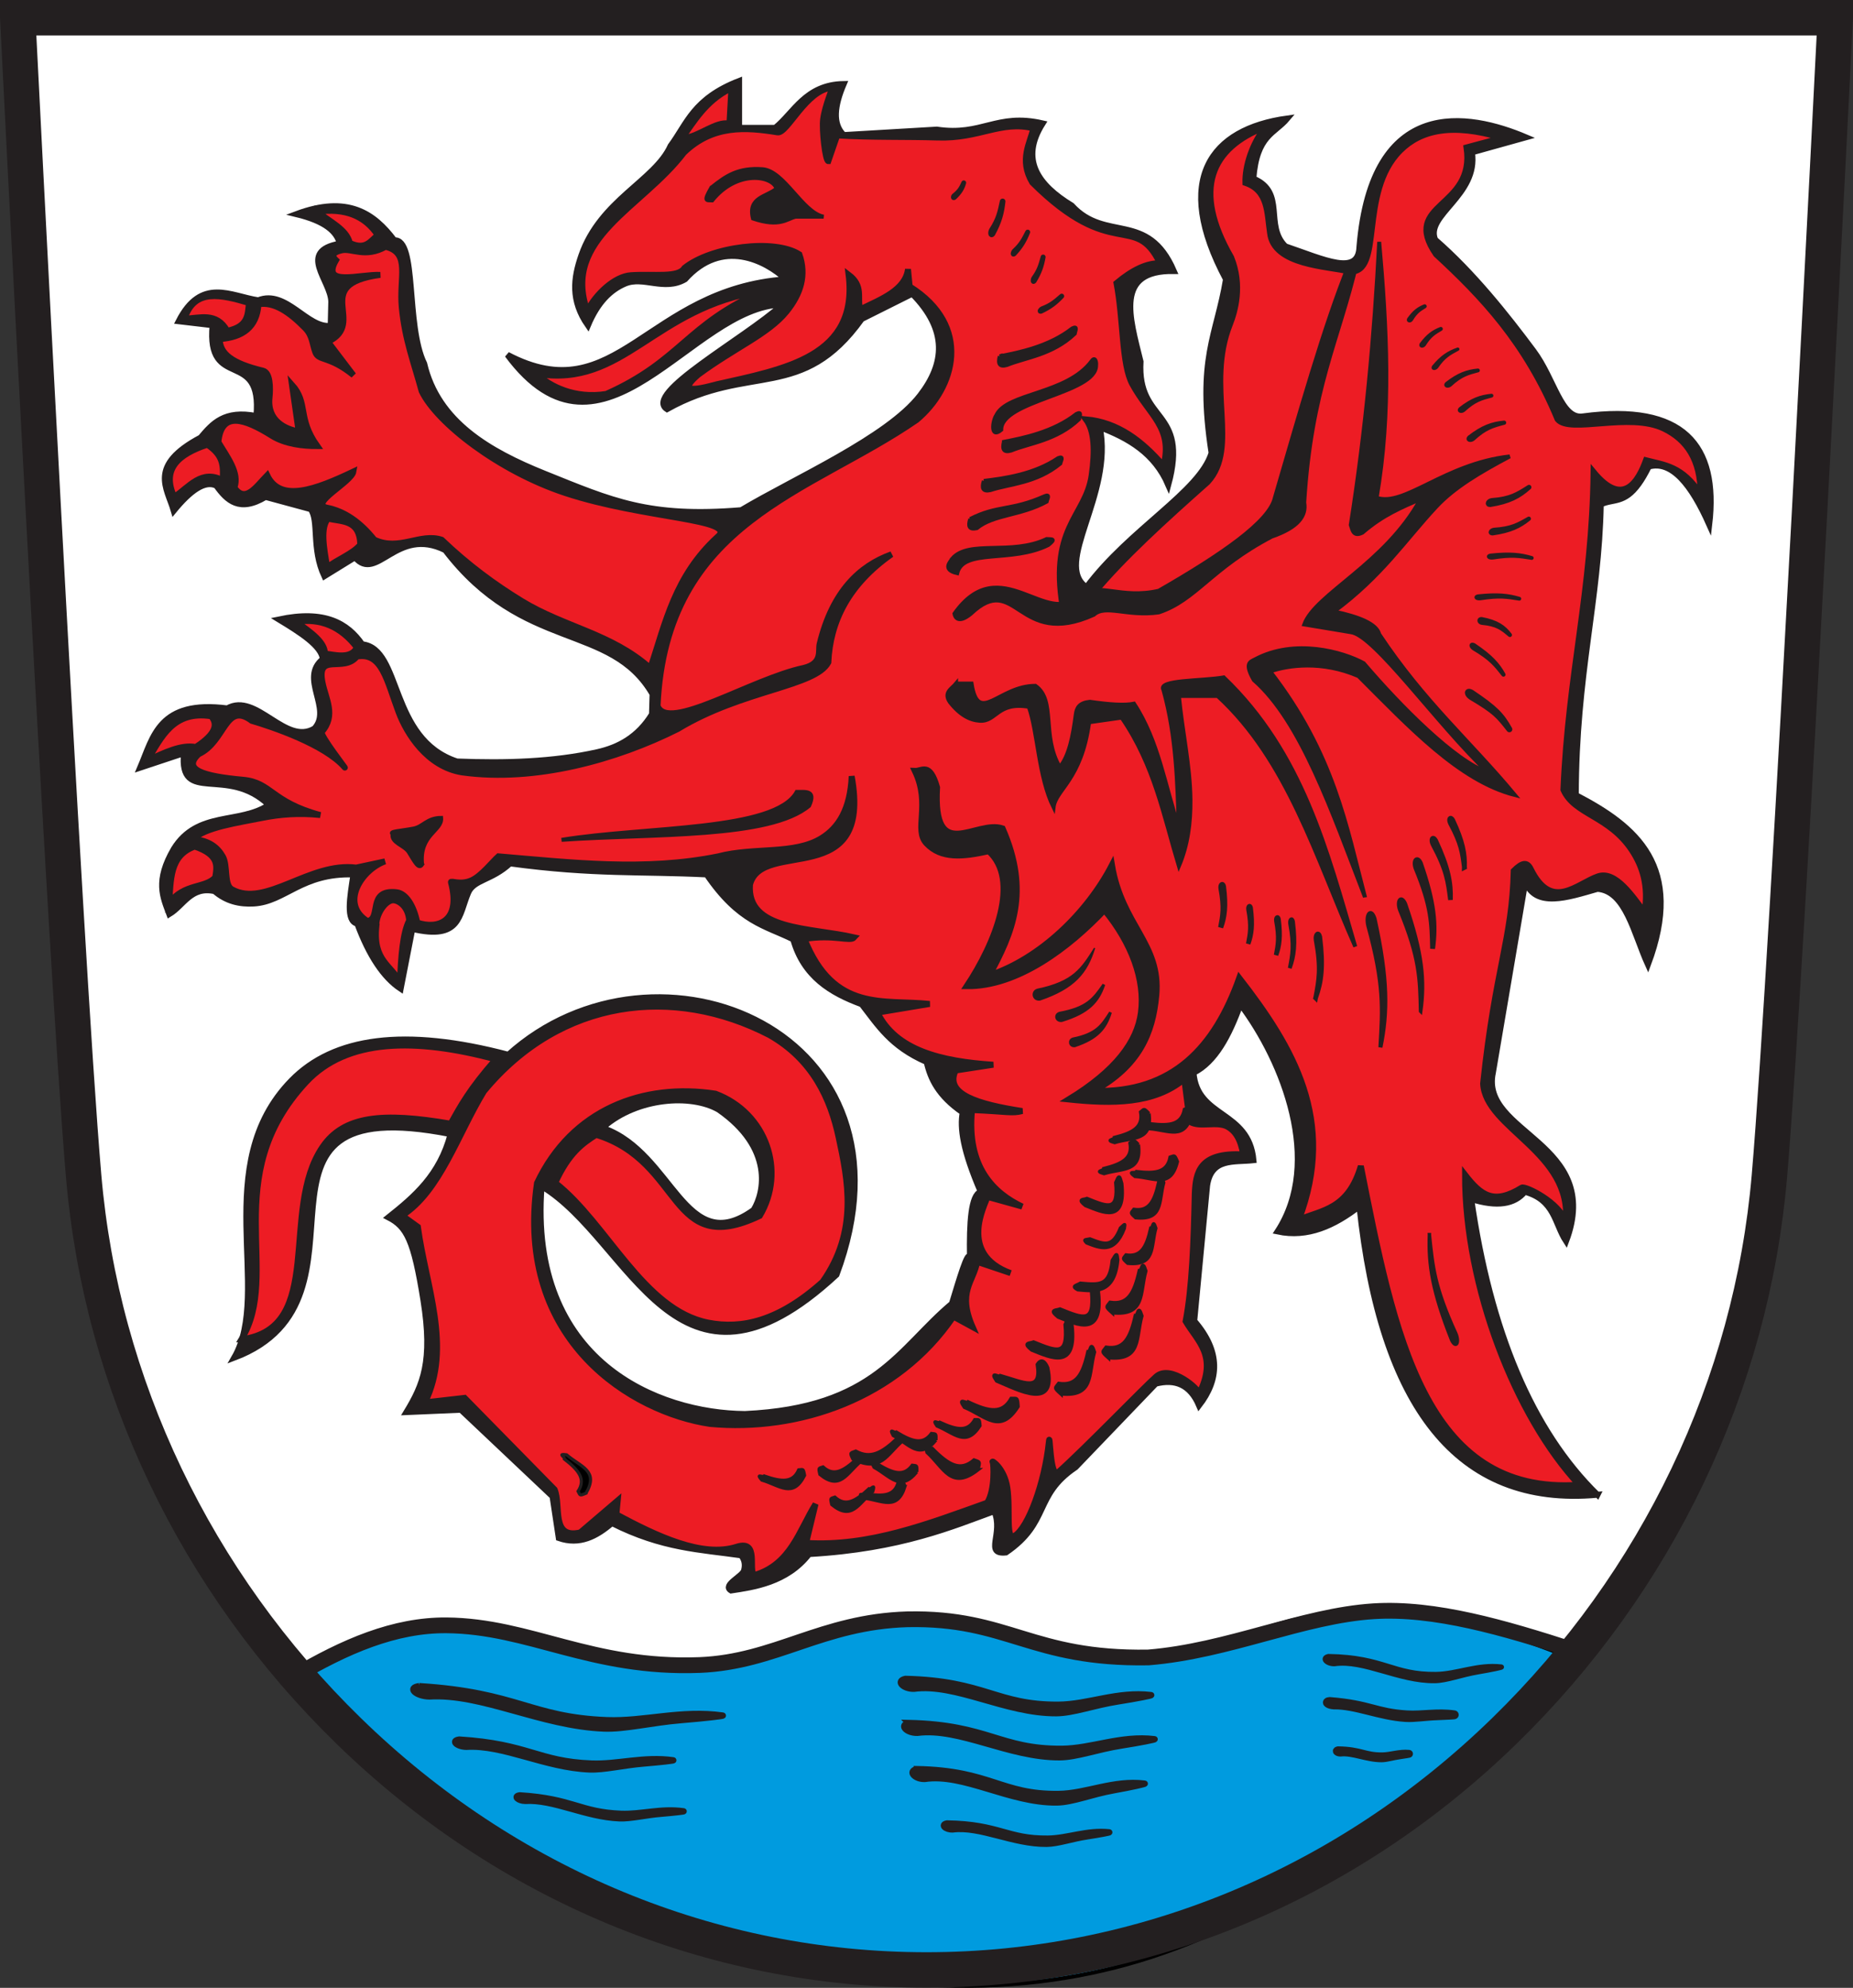 <svg xmlns="http://www.w3.org/2000/svg" version="1.0" width="470.808" height="505.049"><rect width="100%" height="100%" fill="#333333" stroke="none"/><path d="M464.665 2.286s-11.95 238.567-16.744 294.339c-4.552 52.984-28.454 103.021-67.302 140.891-40.196 39.189-92.348 60.765-146.856 60.765-54.504 0-106.665-21.576-146.855-60.765-38.848-37.87-62.747-87.907-67.296-140.891C14.815 240.853 2.856 2.286 2.856 2.286h461.809z" style="fill:#fff;fill-opacity:1;stroke:none;stroke-width:9;stroke-linecap:butt;stroke-linejoin:miter;stroke-miterlimit:4;stroke-dasharray:none;stroke-opacity:1"/><path d="M982.87 320.817c-16.7-16.365-27.24-41.629-32.071-75.139 6.559 2.074 11.015 1.345 13.617-1.856 7.659 2.11 7.56 8.099 10.484 12.576 9.477-25.126-21.905-27.34-18.603-42.792l8.247-48.565c2.61 6.734 10.593 4.065 18.327 1.833 7.222.52 9.268 11.395 12.828 19.242 9.321-24.913-2.92-35.072-18.326-43.067.057-30.787 5.88-49.227 6.341-73.859 3.173-1.486 5.936-.098 9.629-5.223.804-1.117 1.653-2.544 2.56-4.376 5.854-1.652 10.836 4.545 15.374 14.733 2.382-20.369-6.775-30.846-32.072-27.49-5.582.869-7.258-9.473-12.588-16.626-6.801-9.13-15.309-19.859-24.981-28.274-2.636-6.245 11.01-11.295 9.348-22.186l13.706-3.82c-14.511-6.15-39.1-10.801-42.297 27.839-.228 7.494-8.92 3.24-18.806-.13-5.447-5.339.206-13.731-8.146-17.215.867-11.133 5.365-11.373 8.64-15.279-19.486 2.675-29.14 15.452-15.593 40.87-2.378 14.338-7.376 20.033-3.665 44.115-3.004 9.855-20.702 19.286-31.795 34.123-8.619-5.974 6.921-23.539 3.389-40.668 7.373 2.794 13.96 6.637 17.41 14.662 5.277-19.517-7.947-15.518-7.049-31.339-2.757-11.252-6.684-23.256 8.46-23.001-6.67-15.44-17.298-7.184-25.948-16.64-8.637-5.274-13.195-11.66-7.389-20.872-11.75-2.703-15.315 3.31-26.89 1.579l-23.654 1.388c-2.924-2.862-2.337-7.48 0-12.974-9.684.144-12.642 7.31-17.41 11.142h-9.163v-11.913c-11.631 4.527-13.15 10.74-17.41 16.494-3.998 8.853-17.813 13.783-22.679 27.855-2.007 5.806-2.726 11.435 1.676 17.759 2.481-5.918 5.727-9.032 9.394-10.603 4.649-1.992 9.974 1.959 15.274-1.106 9.432-10.551 20.472-4.798 25.657 0-35.45 2.492-42.977 33.816-70.776 19.17 24.29 32.806 46.776-12.395 69.86-12.756-9.91 8.9-35.422 22.6-29.323 26.574 20.998-11.767 34.333-1.742 49.482-22.909l12.829-6.414c9.145 9.264 8.249 17.755 2.007 25.835-8.32 10.771-32.018 21.126-45.455 29.152-23.494 1.93-32.774-2.347-50.013-9.287-14.056-5.66-27.08-13.171-30.535-27.94-4.768-9.754-1.797-31.785-7.6-31.332-5.177-6.9-11.873-11.524-24.894-6.66 7.33 1.77 10.292 4.415 11.045 7.501-10.86 1.944-2.291 9.328-2.164 14.734l-.15 6.135c-5.927.748-11.274-9.317-18.41-6.48-7.02-1.063-14.429-6.002-20.21 5.324l8.62 1.013c-1.617 16.973 12.742 5.606 11.122 23.076-8.15-1.605-11.16 1.928-14.16 5.473-13.368 7.118-8.552 12.72-6.833 18.582 4.215-5.146 7.931-7.801 10.829-6.36 2.738 3.809 5.868 6.835 12.503 2.853l11.462 3.106c2.183 2.881.184 10.038 3.474 17.04l7.772-4.795c5.592 6.563 10.5-7.972 22.928-1.843 19.973 26.118 42.052 18.272 52.686 36.586l-.146 5.133c-3.521 5.714-8.402 8.406-13.92 9.63-11.26 2.495-23.198 2.838-35.634 2.356-17.379-5.726-13.938-28.686-24.083-29.774-3.759-5.4-9.539-8.78-21.167-6.312 5.538 3.357 10.817 6.715 11.181 10.072-6.037 4.815 2.487 12.642-2.134 17.641-7.387 4.437-14.774-9.316-22.16-5.116-17.321-2.212-18.754 7.13-22.129 15.06l11.14-3.696c-1.288 13.291 10.931 2.983 21.565 13.173-7.458 4.98-18.101 1.398-24.138 11.14-4.773 8.161-2.79 12.268-1.163 16.589 3.666-2.199 5.502-7.143 11.508-5.834 2.974 2.562 6.342 3.348 9.93 3.145 8.003-.452 12.153-7.803 25.348-7.385-.86 5.746-1.994 11.862.98 12.497 3.016 8.148 6.69 13.671 11.024 16.544l2.964-15.205c12.319 2.905 11.755-3.453 14.187-9.187 1.431-3.375 5.879-3.072 10.647-7.46 21.268 2.89 33.418 1.972 49.945 2.805 8.285 12.18 14.946 12.99 21.992 16.494 2.654 9.434 9.528 13.595 17.41 16.494 4.098 5.237 7.343 10.687 16.494 14.661.983 4.277 2.953 8.553 9.163 12.829-.737 3.889.065 9.703 4.582 20.16-2.486.79-2.879 7.858-2.749 16.493-.628-1.427-2.684 5.72-4.582 11.913-13.546 11.337-19.432 26.505-52.58 28.042-21.963-.176-55.101-13.198-51.67-57.873 22.809 13.709 34.1 60.376 74.928 22.5 23.129-61.957-45.772-89.854-83.386-55.896-26.314-6.946-44.344-4.448-55.09 6.55-20.915 21.41-4.785 53.47-14.551 70.422 39.7-15.022-4.762-68.607 54.98-56.813-2.733 10.427-9.188 15.89-15.797 21.148 4.674 2.406 6.45 5.811 8.883 21 2.504 15.633-.13 21.587-4.301 28.482l13.824-.593 23.284 22.009 1.596 10.583c5.277 1.827 9.54-.396 13.507-3.807 12.816 6.481 22.508 6.713 32.824 8.195.908 1.12 1.132 2.413.728 3.861-.425 1.524-5.573 3.724-3.293 5.074 5.617-.845 14.202-1.99 19.82-9.253 23.365-1.323 36.741-7.156 47.066-10.899 2.448 5.713-2.664 11.071 2.973 10.494 11.284-7.716 6.95-14.443 17.683-21.664l20.37-21.222c4.912-1.263 8.731.208 11.007 5.535 5.052-6.556 5.572-13.616-1.231-21.49l3.271-34.394c1.06-7.084 6.8-5.875 11.778-6.426-1.18-12.784-14.327-10.633-15.229-22.21 5.503-2.741 9.032-9.427 11.913-17.41 11.008 14.618 20.951 40.045 9.44 57.728 7.688 1.64 14.422-1.492 20.799-6.414 5.371 50.796 24.775 76.577 60.478 73.306z" style="fill:#231f20;fill-opacity:1;fill-rule:evenodd;stroke:#231f20;stroke-width:1.51;stroke-linecap:butt;stroke-linejoin:miter;stroke-miterlimit:4;stroke-dasharray:none;stroke-opacity:1" transform="translate(-576.99 58.956)"/><path d="M758.772 38.75c17.678-3.979 36.4-7.087 33.826-27.943 3.907 2.942 2.119 5.883 2.941 8.824 5.405-2.625 11.433-4.895 12.156-10.196l.425 4.386c16.057 10.043 11.514 25.804 1.771 33.92-27.068 18.68-63.703 25.808-65.825 72.632 2.517 6.866 23.824-6.818 37.147-9.633 4.865-1.192 3.609-4.356 4.034-6.107 3.244-13.37 10.169-19.847 18.26-22.759-10.896 7.678-15.58 17.012-16.056 27.469-3.286 6.16-21.888 6.976-38.238 16.912-15.506 7.781-36.208 13.61-54.822 11.03-8.901-1.433-14.101-9.89-16.134-15.319-3.033-8.1-4.24-15.267-10.59-14.106-3.371 4.236-10.306-1.197-8.726 6.62.838 4.17 3.5 8.34-.175 12.51-.663.677 6.657 10.03 5.767 9.003-5.02-5.787-18.402-10.288-23.593-11.813-6.728-4.986-6.63 5.321-13.487 8.49-4.118 3.885 1.03 5.552 11.265 6.48 7.312.664 7.108 5.586 19.662 8.972-5.477-.563-10.27-.17-14.711.718-6.24 1.247-14.651 2.43-17.54 5.398 3.936.327 6.144 2.034 7.492 4.43 1.31 2.331.242 7.138 2.283 8.31 8.546 4.764 19.739-7.032 31.577-5.51l7.337-1.575c-5.993 2.137-11.5 10.734-4.474 15.161 3.69-.581-.22-8.202 7.444-7.312 2.287.266 4.328 3.227 5.223 7.695 5.184 1.754 11.218-.216 8.558-10.239-.144-.544 2.344.78 5.193-.48 2.534-1.121 5.354-4.778 6.86-6.108 18.629 1.57 37.257 3.79 55.886 0 9.067-2.382 19.374-.385 26.222-4.633 4.337-2.69 7.287-7.363 7.656-15.722 5.38 29.258-22.776 15.727-25.837 27.542-.825 11.716 15.184 10.807 26.52 13.403-1.055 1.225-5.122-.82-12.666.406 7.475 18.764 20.191 15.247 31.784 16.506l-13.236 2.206c4.683 9.534 16.074 12.36 29.414 13.236l-9.56 1.471c-2.874 6.05 5.756 8.562 16.913 10.295-2.571.697-3.768.124-12.747-.247-1.435 14.566 5.674 21.154 12.747 24.513l-8.824-2.453c-.533 1.958-7.603 14.462 5.883 19.366l-8.498-2.862c-.921 5.097-5.095 7.59-1.142 16.587l-4.89-2.663c-14.153 20.823-39.414 29.352-61.863 27.255-19.417-2.868-49.776-20.766-43.954-61.193 8.87-18.78 27.057-25.52 45.342-22.715 13.015 4.86 18.01 19.784 11.275 31.046-23.253 11.122-19.261-13.727-41.588-20.591-3.46 2.216-6.92 4.622-10.379 12.176 13.185 10.291 22.378 32.313 38.843 35.537 8.508 1.666 17.868-.354 29.057-10.371 9.139-12.928 6.416-25.895 4.084-36.742-2.081-9.683-6.535-19.637-17.565-25.926-24.302-12.588-53.02-9.347-72.554 14.3-6.659 10.943-11.187 25.437-20.753 31.535l3.977 2.867c2.037 15.028 8.726 30.573 1.821 44.608l10.06-1.152 22.866 23.288c1.726 4.072-1.031 12.63 6.496 10.901l9.539-8.143-.344 3.557c10.203 5.447 21.764 11.03 30.59 8.215 5.853-1.867 2.782 5.937 4.46 7.21 9.26-2.76 11.324-11.276 15.55-18.063l-2.384 9.883c16.059.983 30.98-4.86 45.985-10.208 2.066-3.302 1.622-10.009 1.408-10.305-.546-.755 2.983 1.379 3.733 6.525.824 5.66-.491 13.572 1.813 12.193 3.453-2.068 7.65-13.443 8.725-23.875.349-3.38.222 9.634 2.371 7.71 6.873-6.15 21.934-21.736 24.924-24.337 3.668-3.192 11.196 3.403 10.842 4.445 4.88-9.656-.417-13.374-3.393-18.447 1.642-8.606 2.055-20.285 2.327-32.315.21-5.547 1.145-10.687 12.28-10.09-.615-3.91-2.04-5.933-3.88-6.988-2.741-1.573-7.185.307-9.678-1.324l-1.383-10.796c-7.68 6.388-18.298 6.315-29.414 5.148 12.06-7.356 17.428-14.711 18.396-22.067 1.097-8.332-2.407-17.706-9.264-26.038-8.952 9.475-22.064 19.495-35.009 19.333 7.328-11.062 13.681-26.959 5.596-34.3-6.659 1.494-12.086 1.977-15.804-1.969-3.338-3.542 1.17-9.761-2.96-18.433 1.882.085 3.764-2.362 5.647 4.18-1.122 19.793 9.91 8.087 16.653 10.433 7.082 16.157 2.456 26.575-3.343 37.308 12.904-4.273 24.86-15.919 31.119-28.01 2.575 15.4 12.482 19.969 11.273 33.12-.887 9.65-4.327 17.893-15.8 24.257 20.082.558 30.661-11.237 36.881-28.699 13.72 17.666 24.747 36.203 15.161 61.408 5.875-2.476 12.475-2.599 15.724-13.61 8.438 42.512 16.108 83.715 55.431 80.98-16.16-17.31-28.986-50.333-28.96-78.775 4.1 5.292 7.353 7.664 14.424 3.278.834-.518 9.698 3.744 11.167 8.79 1.744-17.79-20.39-23.72-20.994-35.217 3.148-29.498 7.353-36.602 7.784-54.061 2.135-2.1 3.37-2.372 4.318-.449 5.354 10.868 11.75 3.674 17.105 1.854 4.506-1.533 8.846 5.237 11.834 9.124 1.054-6.724-.525-11.648-3.261-15.78-5.813-8.776-14.61-8.992-17.375-15.339 1.25-29.774 7.26-50.226 7.661-80.72 7.604 9.24 11.433 2.141 13.317-2.994 4.628 1.205 9.257 1.43 13.885 8.631.01-8.79-3.548-13.878-9.34-16.68-8.758-4.235-23.89 1.396-26.994-2.36-8.133-19.591-19.325-31.228-30.884-41.914-9.085-13.244 10.065-11.535 7.74-27.157l9.021-2.423c-12.745-3.852-20.697-1.962-25.872 3.21-10.785 10.78-4.062 31.383-12.922 30.735-5.41-1.383-19.295-1.5-20.155-9.852-.762-5.061-.41-10.693-6.252-12.666-.129-4.21 1.704-9.985 5.05-14.196-13.746 5.276-18.642 15.838-8.672 33.137 2.892 7.107.966 13.745-.323 16.988-6.25 15.726 2.486 31.32-5.68 40.102-10.864 9.635-21.403 19.205-28.845 28.156l-7.594 5.576c-4.358-22.322 5.469-24.792 6.994-35.455.889-6.21.73-11.308-1.465-14.24 8.173.738 14.328 5.512 19.734 11.785 2.427-9.718-3.55-12.656-7.94-20.718-2.733-5.019-2.234-16.346-4.013-25.675 4.02-3.367 7.724-5.143 11.05-5.033-6.404-13.117-11.988-.125-32.457-20.512-3.439-5.792-.514-10.097.27-13.777-8.287-2.005-13.694 2.69-24.319 2.341-7.979-.261-16.482-.001-25.515-.53l-2.255 6.527c-.766.016-1.68-8.03-1.312-10.701.501-3.645 2.49-7.959 2.218-7.938-6.52.486-11.328 11.731-13.8 11.33-8.044-1.302-16.43-1.94-23.8 5.176C740.043-6.053 719.7 1.59 726.204 20.007c2.12-4.195 6.89-8.76 11.096-9.043 5.911-.398 12.005.729 13.58-1.838 6.798-5.479 22.943-7.509 29.217-3.466 1.852 5.243.4 10.06-3.287 14.589-4.637 5.694-13.07 9.107-22.393 15.989-3.891 3.352-3.551 4.713 4.355 2.512z" style="fill:#ed1c24;fill-opacity:1;fill-rule:evenodd;stroke:#231f20;stroke-width:1.51px;stroke-linecap:butt;stroke-linejoin:miter;stroke-opacity:1" transform="translate(-576.99 58.956)"/><path d="M652.272 99.026c4.07 2.868 7.258 5.215 7.3 8.083 2.175.182 6.572 1.568 8.084-1.564-4.083-5.307-9.215-7.47-15.384-6.519zM614.464 134.226c4.3-1.991 8.63-4.1 12.255-3.39 5.22-3.39 5.62-5.817 3.911-7.822-9.633-1.45-12.569 5.285-16.166 11.212zM626.459 156.129c-6.542 2.353-5.952 8.668-6.519 14.34 3.911-5.106 9.126-3.672 11.733-6.518.444-2.826 1.106-5.673-5.214-7.822zM672.61 176.466c-.863 8.7 3.778 9.695 5.997 14.08.259-6.523.714-12.555 2.347-15.644-.292-3.867-2.99-5.201-4.182-5.12-1.906.132-4.339 3.624-4.162 6.684zM638.348 281.312c21.549-2.793 9.538-32.82 20.62-48.932 5.383-7.828 15.146-8.843 32.517-5.841 2.453-4.428 4.753-8.742 11.445-16.35-20.315-5.447-37.808-5.333-48.162 5.8-22.496 24.188-6.07 48.635-16.42 65.323zM759.228 77.492c-10.73 9.834-13.18 21.739-16.992 33.303-9.9-8.837-21.84-10.412-32.76-17.102-6.751-4.136-13.502-9.057-20.252-15.521-5.482-1.824-10.789 2.974-17.135-.025-3.584-4.496-7.6-7.26-12.09-8.131-4.503-1.027 6.346-6.493 6.796-9.176-9.591 4.558-18.57 7.977-21.917.936-2.775 2.843-5.551 7.198-8.327 3.142 1.384-3.738-1.873-7.816-4.078-11.554.775-7.91 6.59-5.977 13.564-1.612 3.451 2.16 7.995 2.643 11.583 2.632-5.164-7.268-2.19-10.86-6.457-15.632l1.7 11.894c-3.369-.572-7.996-2.723-7.398-8.535.275-2.669.202-6.439-1.661-6.886-7.933-1.902-10.925-4.353-10.991-8.027 5.825-.405 9.461-2.999 9.855-8.836 3.965-.71 7.93 2.05 11.895 6.114 1.791 1.836 1.774 4.005 2.53 6.046.874 2.357 3.46.806 9.702 5.851l-6.457-8.496c10.104-4.81-4.787-14.554 13.254-16.99-5.113-.247-15.157 3.093-11.215-3.739-1.368-1.294-.552-2.041 1.414-2.501 2.54-.594 5.983 2.011 11.16-.897 6.437 1.544 3.398 7.818 4.12 15.386.79 8.263 3.045 13.924 5.055 21.315 3.837 8.004 19.58 20.263 36.478 25.849 20.045 6.626 44.292 6.601 38.624 11.192z" style="fill:#ed1c24;fill-opacity:1;fill-rule:evenodd;stroke:#231f20;stroke-width:1.51px;stroke-linecap:butt;stroke-linejoin:miter;stroke-opacity:1" transform="translate(-576.99 58.956)"/><path d="M713.351 36.033c22.257 3.691 29.588-16.877 57.43-21.069-19.495 8.496-20.73 17.67-39.759 26.167-7.933 1.25-14.224-1.862-17.67-5.098zM621.258 67.285c3.784-2.533 6.943-7.145 12.371-4.197-.068-3.02.608-6.039-3.976-9.058-7.267 2.433-11.68 6.133-8.395 13.255zM623.909 21.998c3.862-.111 8.07-1.777 10.825 3.093 5.474-1.146 5.145-4.225 5.523-7.07-7.06-2.097-13.908-3.743-16.348 3.977zM657.709-5.174c6.828-.924 11.95.997 15.243 5.964-1.848 1.425-3.007 3.884-7.07 1.988-.848-3.589-5.218-5.417-8.173-7.952zM660.36 72.808c-1.973 2.225-1.13 7.264-.221 12.37 2.611-2.1 6.314-3.332 8.394-5.743-.183-6.444-4.658-5.736-8.173-6.627z" style="fill:#ed1c24;fill-opacity:1;fill-rule:evenodd;stroke:#231f20;stroke-width:1.51px;stroke-linecap:butt;stroke-linejoin:miter;stroke-opacity:1" transform="translate(-576.99 58.956)"/><path d="M859.134 198.261c-2.166 3.36-3.465 5.5-9.501 6.74-1.083.317-.818 1.883.41 1.75 5.77-1.926 7.839-4.46 9.091-8.49z" style="fill:#231f20;fill-opacity:1;fill-rule:evenodd;stroke:#231f20;stroke-width:.714;stroke-linecap:butt;stroke-linejoin:miter;stroke-miterlimit:4;stroke-dasharray:none;stroke-opacity:1" transform="translate(-576.99 58.956)"/><path d="M793.72 311.733c-.873-1.761-.584-1.452.705-1.976 3.723 2.01 6.564.507 10.475-3.18.701.25 1.898-1.869 1.364.57-4.08 3.494-5.403 8.043-12.543 4.586z" style="fill:#231f20;fill-opacity:1;fill-rule:evenodd;stroke:#231f20;stroke-width:.878px;stroke-linecap:butt;stroke-linejoin:miter;stroke-opacity:1" transform="translate(-576.99 58.956)"/><path d="M788.313 323.32c-.452-1.859-.267-1.518.813-1.912 2.653 2.402 5.077 1.185 8.629-2.117.516.322 1.734-1.682.993.713-3.657 3.09-5.295 7.524-10.435 3.316zM785.303 315.65c-.453-1.86-.267-1.518.812-1.912 2.653 2.402 5.078 1.185 8.63-2.118.516.323 1.733-1.681.993.714-3.658 3.09-5.295 7.524-10.435 3.316zM809.943 315.022c.073-1.912-.041-1.541-1.178-1.713-2.121 2.883-4.74 2.173-8.877-.356-.442.42-2.035-1.302-.832.897 4.2 2.3 6.687 6.319 10.887 1.172zM814.808 306.947c.073-1.913-.04-1.542-1.178-1.713-2.12 2.883-4.739 2.173-8.877-.356-.442.42-2.034-1.302-.832.897 4.2 2.3 6.688 6.318 10.887 1.172z" style="fill:#231f20;fill-opacity:1;fill-rule:evenodd;stroke:#231f20;stroke-width:.785px;stroke-linecap:butt;stroke-linejoin:miter;stroke-opacity:1" transform="translate(-576.99 58.956)"/><path d="M806.942 318.702c-.644-1.801-.612-1.414-1.73-1.15-.895 3.465-3.59 3.782-8.371 2.977-.255.554-2.374-.45-.438 1.142 4.754.57 8.56 3.372 10.54-2.969z" style="fill:#231f20;fill-opacity:1;fill-rule:evenodd;stroke:#231f20;stroke-width:.785px;stroke-linecap:butt;stroke-linejoin:miter;stroke-opacity:1" transform="translate(-576.99 58.956)"/><path d="M825.356 314.486c.684-2.327.43-1.903-.888-2.431-3.458 2.945-6.398 1.342-10.607-2.92-.665.392-2.051-2.167-1.284.87 4.356 3.996 6.109 9.624 12.78 4.481zM835.597 298.391c-.15-2.42-.244-1.935-1.664-1.982-2.247 3.947-5.558 3.442-10.967.871-.491.594-2.667-1.338-.91 1.254 5.456 2.273 9.023 6.967 13.541-.143z" style="fill:#231f20;fill-opacity:1;fill-rule:evenodd;stroke:#231f20;stroke-width:.984px;stroke-linecap:butt;stroke-linejoin:miter;stroke-opacity:1" transform="translate(-576.99 58.956)"/><path d="M826.01 303.28c-.147-1.908-.218-1.526-1.367-1.566-1.776 3.107-4.459 2.702-8.86.665-.39.467-2.17-1.06-.723.987 4.436 1.802 7.369 5.509 10.95-.086zM781.426 315.901c-.338-1.883-.37-1.496-1.517-1.42-1.453 3.27-4.163 3.139-8.747 1.556-.342.505-2.267-.835-.62 1.055 4.595 1.345 7.887 4.737 10.884-1.19z" style="fill:#231f20;fill-opacity:1;fill-rule:evenodd;stroke:#231f20;stroke-width:.785px;stroke-linecap:butt;stroke-linejoin:miter;stroke-opacity:1" transform="translate(-576.99 58.956)"/><path d="M725.885 320.425c-1.763.744-1.456.506-2.018-.496 1.948-3.003.359-5.202-3.469-8.18.236-.561-1.937-1.443.545-1.095 3.635 3.117 8.274 4.024 4.942 9.771z" style="fill:#000;fill-rule:evenodd;stroke:#231f20;stroke-width:.785px;stroke-linecap:butt;stroke-linejoin:miter;stroke-opacity:1" transform="translate(-576.99 58.956)"/><path d="M843.117 288.523c-.654-1.58-1.587-2.271-2.503-.807 1.11 7.136-3.376 4.617-9.457 2.885-.49.595-2.667-1.338-.91 1.254 5.457 2.273 15.234 7.638 12.87-3.332z" style="fill:#231f20;fill-opacity:1;fill-rule:evenodd;stroke:#231f20;stroke-width:.984px;stroke-linecap:butt;stroke-linejoin:miter;stroke-opacity:1" transform="translate(-576.99 58.956)"/><path d="M849.232 277.896c-.647-2.221-.56-2.352-1.465-.295.76 8.18-2.158 6.99-8.163 4.557-1.175.425-2.519.024-.395 1.762 5.052 2.018 11.182 5.024 10.023-6.024z" style="fill:#231f20;fill-opacity:1;fill-rule:evenodd;stroke:#231f20;stroke-width:1.159px;stroke-linecap:butt;stroke-linejoin:miter;stroke-opacity:1" transform="translate(-576.99 58.956)"/><path d="M846.546 295.124c-1.812-1.611-1.373-1.386-.534-2.532 4.493.666 6.137-2.251 7.45-8.095.771-.02.592-2.925 1.549.057-1.577 5.697-.083 11.4-8.465 10.57z" style="fill:#231f20;fill-opacity:1;fill-rule:evenodd;stroke:#231f20;stroke-width:.984px;stroke-linecap:butt;stroke-linejoin:miter;stroke-opacity:1" transform="translate(-576.99 58.956)"/><path d="M855.944 269.517c-.646-2.22-.56-2.351-1.465-.295.76 8.18-2.158 6.99-8.162 4.558-1.175.424-2.52.024-.396 1.761 5.053 2.018 11.182 5.024 10.023-6.024z" style="fill:#231f20;fill-opacity:1;fill-rule:evenodd;stroke:#231f20;stroke-width:1.159px;stroke-linecap:butt;stroke-linejoin:miter;stroke-opacity:1" transform="translate(-576.99 58.956)"/><path d="M858.593 285.932c-1.812-1.611-1.373-1.386-.534-2.532 4.493.666 6.137-2.251 7.45-8.095.77-.02.592-2.925 1.549.057-1.577 5.697-.083 11.4-8.465 10.57z" style="fill:#231f20;fill-opacity:1;fill-rule:evenodd;stroke:#231f20;stroke-width:.984px;stroke-linecap:butt;stroke-linejoin:miter;stroke-opacity:1" transform="translate(-576.99 58.956)"/><path d="M861.91 241.774c-.586-2.016-.508-2.135-1.33-.268.691 7.424-1.958 6.344-7.407 4.136-1.066.385-2.286.022-.359 1.599 4.586 1.831 10.148 4.56 9.096-5.467z" style="fill:#231f20;fill-opacity:1;fill-rule:evenodd;stroke:#231f20;stroke-width:1.052px;stroke-linecap:butt;stroke-linejoin:miter;stroke-opacity:1" transform="translate(-576.99 58.956)"/><path d="M862.67 253.2c.205-1.347.312-1.427-1.03-.179-1.995 4.964-3.858 4.242-7.698 2.766-1.035.258-1.94.015-.858 1.069 3.24 1.224 6.994 3.048 9.586-3.655z" style="fill:#231f20;fill-opacity:1;fill-rule:evenodd;stroke:#231f20;stroke-width:.791px;stroke-linecap:butt;stroke-linejoin:miter;stroke-opacity:1" transform="translate(-576.99 58.956)"/><path d="M860.922 261.146c-.211-1.657-.112-1.787-1.275.135-.683 6.521-3.123 6.296-8.144 5.845-1.134.651-2.282.669-.653 1.548 4.23.356 9.268 1.245 10.072-7.528z" style="fill:#231f20;fill-opacity:1;fill-rule:evenodd;stroke:#231f20;stroke-width:.969px;stroke-linecap:butt;stroke-linejoin:miter;stroke-opacity:1" transform="translate(-576.99 58.956)"/><path d="M859.6 274.518c-1.812-1.611-1.373-1.386-.534-2.532 4.493.666 6.137-2.251 7.45-8.095.77-.02.592-2.925 1.549.057-1.577 5.697-.083 11.4-8.465 10.57z" style="fill:#231f20;fill-opacity:1;fill-rule:evenodd;stroke:#231f20;stroke-width:.984px;stroke-linecap:butt;stroke-linejoin:miter;stroke-opacity:1" transform="translate(-576.99 58.956)"/><path d="M863.524 262.018c-1.53-1.361-1.16-1.17-.451-2.14 3.796.564 5.185-1.901 6.294-6.838.651-.017.5-2.47 1.308.048-1.332 4.813-.07 9.63-7.151 8.93zM865.53 250.436c-1.53-1.36-1.16-1.17-.451-2.14 3.796.564 5.185-1.901 6.294-6.838.651-.017.5-2.47 1.308.048-1.332 4.813-.07 9.63-7.151 8.93zM866.244 231.858c-1.4-1.495-1.2-1.129-2.15-.395.66 3.78-1.768 5.232-6.675 6.468 0 .651-2.457.563.082 1.306 4.777-1.456 9.625-.317 8.743-7.379z" style="fill:#231f20;fill-opacity:1;fill-rule:evenodd;stroke:#231f20;stroke-width:.831px;stroke-linecap:butt;stroke-linejoin:miter;stroke-opacity:1" transform="translate(-576.99 58.956)"/><path d="M868.935 223.969c-1.4-1.495-1.2-1.13-2.15-.396.66 3.78-1.768 5.232-6.675 6.469 0 .65-2.457.563.082 1.306 4.777-1.456 9.626-.318 8.743-7.38zM876.152 236.169c-.776-1.896-.72-1.483-1.869-1.136-.73 3.767-3.515 4.259-8.54 3.666-.233.609-2.497-.35-.39 1.25 4.983.341 9.108 3.132 10.799-3.78z" style="fill:#231f20;fill-opacity:1;fill-rule:evenodd;stroke:#231f20;stroke-width:.831px;stroke-linecap:butt;stroke-linejoin:miter;stroke-opacity:1" transform="translate(-576.99 58.956)"/><path d="M879.788 224.035c-.775-1.896-.72-1.483-1.868-1.136-.73 3.768-3.516 4.26-8.54 3.667-.233.608-2.497-.35-.39 1.25 4.982.34 9.107 3.132 10.798-3.78z" style="fill:#231f20;fill-opacity:1;fill-rule:evenodd;stroke:#231f20;stroke-width:.831px;stroke-linecap:butt;stroke-linejoin:miter;stroke-opacity:1" transform="translate(-576.99 58.956)"/><path d="M684.243 160.684c-.815-7.642 5.15-8.497 4.835-11.847-3.613.028-4.58 2.24-6.954 2.703-3.486.678-6.357.709-5.376 1.407-.456 2.194 3.04 2.88 4.106 4.598 1.505 2.426 2.5 4.497 3.389 3.14zM779.424 142.236c2.18.048 4.988-.532 3.145 3.538-9.967 8.382-39.389 7.037-62.897 8.648 21.275-3.503 54.31-2.164 59.752-12.186zM921.728 7.794c-4.613 19.785-11.541 31.852-13.365 60.931.603 3.367-1.532 6.329-8.256 8.649-15.407 8.09-19.234 16.125-28.696 19.262-8.069 1.13-13.538-2.109-16.519.602-19.436 8.791-19.612-11.254-31.248-.247-3.235 2.634-4.025.792-4.15-.033 11.633-16.456 23.637 4.115 31.69-4.821 4.57-3.27 10.728 1.196 20.227-1.005 15.947-9.173 28.13-17.54 29.483-23.586 6.29-21.55 12.579-43.864 18.869-59.359l1.965-.393zM819.914 114.719h3.931c1.704 10.791 6.942.529 16.225.57 5.269 3.678 1.476 12.572 6.182 20.657 2.384-2.877 3.357-7.871 4.056-13.278.237-1.838.895-3.045 3.602-3.329 4.813.701 8.806.993 11.211.49 6.251 9.502 7.828 20.874 11.4 31.448-.433-11.486-.584-22.916-3.931-34.986-1.524-2.58 9.89-2.173 15.331-3.145 20.018 19.168 26.252 43.974 33.414 68.4-9.969-22.558-17.133-47.32-34.986-63.682h-9.828c.875 9.042 2.861 17.783 2.94 26.364.055 5.864-.676 11.547-2.94 16.877-3.832-12.706-6.188-25.597-14.545-37.738l-8.255 1.18c-2.01 14.761-8.499 17.055-9.041 21.62-3.85-7.763-3.996-19.182-6.29-25.552-8.008-1.347-8.22 3.825-12.446 3.553-2.46-.16-4.976-1.396-7.602-4.732-1.7-2.462.464-3.378 1.572-4.717z" style="fill:#231f20;fill-opacity:1;fill-rule:evenodd;stroke:#231f20;stroke-width:1px;stroke-linecap:butt;stroke-linejoin:miter;stroke-opacity:1" transform="translate(-576.99 58.956)"/><path d="M923.804 168.976c-8.342-21.6-16.201-44.65-28.239-55.164-2.493-4.353-.884-4.605.329-5.253 10.069-5.382 22.283-1.91 27.582.985 9.322 10.938 23.253 24.954 31.535 27.733-12.898-12.21-28.844-34.972-34.819-35.614l-11.82-1.97c2.832-7.74 20.594-15.43 29.551-31.85-4.67 2.062-9.47 3.95-14.776 8.537-2.312 1.113-2.482-.63-2.955-1.97 3.784-23.97 5.997-47.94 7.224-71.91 1.933 21.67 3.097 43.342-.657 65.014 7.047 2.41 17.235-8.64 33.821-10.508-7.54 4.011-14.064 7.817-18.752 12.861-7.972 8.578-13.747 17.541-25.905 26.542 6.42 1.35 10.822 3.146 11.493 5.772 11.492 17.303 22.985 27.038 34.477 40.855-14.107-3.588-26.86-17.346-39.73-30.209-9.29-4.028-17.924-2.773-22.456-1.2 16.237 21.002 19.359 39.373 24.097 57.35z" style="fill:#231f20;fill-opacity:1;fill-rule:evenodd;stroke:#231f20;stroke-width:1px;stroke-linecap:butt;stroke-linejoin:miter;stroke-opacity:1" transform="translate(-576.99 58.956)"/><path d="M762.547-36.121c-6.058 3.005-9.13 8.388-11.738 11.968 3.664-.39 7.96-4.224 11.277-3.683l.46-8.285z" style="fill:#ed1c24;fill-opacity:1;fill-rule:evenodd;stroke:#231f20;stroke-width:1px;stroke-linecap:butt;stroke-linejoin:miter;stroke-opacity:1" transform="translate(-576.99 58.956)"/><path d="M757.713-11.264c-2.068 3.603-1.238 3.157.23 3.222 6.315-7.855 15.377-6.303 16.342-2.992-2.479 2.117-7.368 2.168-5.984 7.595 6.826 2.312 8.645.054 10.817-.46h7.135c-5.419-1.073-10.007-11.681-15.547-12.07-6.1-.426-9.202 1.64-12.993 4.705z" style="fill:#231f20;fill-opacity:1;fill-rule:evenodd;stroke:#231f20;stroke-width:1px;stroke-linecap:butt;stroke-linejoin:miter;stroke-opacity:1" transform="translate(-576.99 58.956)"/><path d="M857.452 191.187c-2.552 3.623-4.083 5.93-11.197 7.267-1.275.342-.963 2.03.484 1.888 6.8-2.077 9.237-4.81 10.713-9.155z" style="fill:#231f20;fill-opacity:1;fill-rule:evenodd;stroke:#231f20;stroke-width:.714;stroke-linecap:butt;stroke-linejoin:miter;stroke-miterlimit:4;stroke-dasharray:none;stroke-opacity:1" transform="translate(-576.99 58.956)"/><path d="M855.108 181.905c-3.318 5.229-5.308 8.558-14.556 10.488-1.658.493-1.253 2.93.63 2.724 8.839-2.998 12.008-6.94 13.926-13.212z" style="fill:#231f20;fill-opacity:1;fill-rule:evenodd;stroke:#231f20;stroke-width:.309px;stroke-linecap:butt;stroke-linejoin:miter;stroke-opacity:1" transform="translate(-576.99 58.956)"/><path d="M818.96 82.956c-.3.643-2.82 2.791 1.239 3.719 1.545-6.374 13.764-2.488 23.136-7.162 2.053-1.647.942-1.437-.413-1.514-8.952 4.251-19.749.114-23.963 4.957zM830.141 46.53c-.988 1.47-1.58 6.096 1.24 3.718-.108-7.475 24.23-9.235 24.1-16.388.124-.959-.298-2.264-1.102-1.102-6.354 8.552-21.492 8.031-24.238 13.772zM823.504 72.903c-.6 1.838-.265 2.757 1.653 2.341 4.312-3.533 11.083-3.1 17.765-6.748.15-.726 1-2.012-.55-1.377-8.293 3.736-12.046 2.25-18.868 5.784zM826.967 63.23c-.6 1.838-.264 2.757 1.653 2.341 4.863-1.605 11.634-1.723 17.766-6.748.15-.726 1-2.012-.551-1.377-6.161 4.183-13.882 5.17-18.868 5.784zM832.07 53.3c-.47 1.875-.072 2.768 1.812 2.22 4.74-1.939 11.487-2.527 17.254-7.966.1-.735.857-2.076-.645-1.336-5.855 4.601-13.49 6.123-18.42 7.081zM831 31.567c-.472 1.876-.073 2.769 1.81 2.22 4.74-1.938 11.487-2.526 17.254-7.965.1-.735.858-2.076-.645-1.336-5.855 4.601-13.49 6.123-18.42 7.081z" style="fill:#231f20;fill-opacity:1;fill-rule:evenodd;stroke:#231f20;stroke-width:1px;stroke-linecap:butt;stroke-linejoin:miter;stroke-opacity:1" transform="translate(-576.99 58.956)"/><path d="M927.726 207.137c.586-9.838 1.025-15.93-3.072-30.882-.668-2.826.654-4.657 1.573-1.798 3.394 15.429 3.31 23.789 1.499 32.68z" style="fill:#231f20;fill-opacity:1;fill-rule:evenodd;stroke:#231f20;stroke-width:1.035;stroke-linecap:butt;stroke-linejoin:miter;stroke-miterlimit:4;stroke-dasharray:none;stroke-opacity:1" transform="translate(-576.99 58.956)"/><path d="M937.949 197.952c-.191-8.32-.237-13.478-5.277-25.692-.852-2.318.268-3.97 1.36-1.647 4.408 12.675 4.965 19.71 3.917 27.34z" style="fill:#231f20;fill-opacity:1;fill-rule:evenodd;stroke:#231f20;stroke-width:.93;stroke-linecap:butt;stroke-linejoin:miter;stroke-miterlimit:4;stroke-dasharray:none;stroke-opacity:1" transform="translate(-576.99 58.956)"/><path d="M940.984 182.076c-.152-6.613-.188-10.712-4.194-20.42-.677-1.842.213-3.156 1.082-1.31 3.502 10.075 3.945 15.666 3.112 21.73z" style="fill:#231f20;fill-opacity:1;fill-rule:evenodd;stroke:#231f20;stroke-width:1.239;stroke-linecap:butt;stroke-linejoin:miter;stroke-miterlimit:4;stroke-dasharray:none;stroke-opacity:1" transform="translate(-576.99 58.956)"/><path d="M945.523 169.673c-.588-4.654-.912-7.544-4.445-14.102-.612-1.25-.08-2.242.668-1.002 3.204 6.853 3.924 10.765 3.777 15.104z" style="fill:#231f20;fill-opacity:1;fill-rule:evenodd;stroke:#231f20;stroke-width:1.179;stroke-linecap:butt;stroke-linejoin:miter;stroke-miterlimit:4;stroke-dasharray:none;stroke-opacity:1" transform="translate(-576.99 58.956)"/><path d="M949.07 161.41c-.469-3.704-.727-6.003-3.539-11.223-.486-.995-.063-1.784.532-.797 2.55 5.454 3.123 8.567 3.006 12.02z" style="fill:#231f20;fill-opacity:1;fill-rule:evenodd;stroke:#231f20;stroke-width:1.238;stroke-linecap:butt;stroke-linejoin:miter;stroke-miterlimit:4;stroke-dasharray:none;stroke-opacity:1" transform="translate(-576.99 58.956)"/><path d="M911.26 194.602c.875-4.61 1.457-7.458.118-14.786-.197-1.378.616-2.157.944-.748.936 7.508.414 11.451-1.062 15.534z" style="fill:#231f20;fill-opacity:1;fill-rule:evenodd;stroke:#231f20;stroke-width:1.179;stroke-linecap:butt;stroke-linejoin:miter;stroke-miterlimit:4;stroke-dasharray:none;stroke-opacity:1" transform="translate(-576.99 58.956)"/><path d="M887.135 176.687c.588-3.097.98-5.01.08-9.934-.132-.925.413-1.449.634-.502.629 5.044.278 7.693-.714 10.436z" style="fill:#231f20;fill-opacity:1;fill-rule:evenodd;stroke:#231f20;stroke-width:1.292;stroke-linecap:butt;stroke-linejoin:miter;stroke-miterlimit:4;stroke-dasharray:none;stroke-opacity:1" transform="translate(-576.99 58.956)"/><path d="M894.135 180.837c.515-2.714.858-4.392.07-8.708-.116-.812.362-1.27.556-.44.55 4.421.244 6.744-.626 9.148zM901.214 183.702c.515-2.714.858-4.392.07-8.708-.116-.812.362-1.27.556-.44.55 4.421.244 6.744-.626 9.148z" style="fill:#231f20;fill-opacity:1;fill-rule:evenodd;stroke:#231f20;stroke-width:1.133;stroke-linecap:butt;stroke-linejoin:miter;stroke-miterlimit:4;stroke-dasharray:none;stroke-opacity:1" transform="translate(-576.99 58.956)"/><path d="M904.699 187.014c.668-3.52 1.113-5.695.09-11.29-.15-1.052.47-1.647.721-.57.715 5.731.317 8.742-.811 11.86z" style="fill:#231f20;fill-opacity:1;fill-rule:evenodd;stroke:#231f20;stroke-width:.968;stroke-linecap:butt;stroke-linejoin:miter;stroke-miterlimit:4;stroke-dasharray:none;stroke-opacity:1" transform="translate(-576.99 58.956)"/><path d="M960.49 126.342c-2.789-3.543-3.544-4.538-9.702-8.191-1.123-.728-1.176-1.809.054-1.157 6.034 4.06 7.62 5.7 9.649 9.348z" style="fill:#231f20;fill-opacity:1;fill-rule:evenodd;stroke:#231f20;stroke-width:1.495;stroke-linecap:round;stroke-linejoin:round;stroke-miterlimit:4;stroke-dasharray:none;stroke-opacity:1" transform="translate(-576.99 58.956)"/><path d="M958.99 112.442c-1.968-2.499-3.165-4.064-7.507-6.64-.791-.513-.828-1.275.039-.815 4.254 2.862 6.037 4.883 7.467 7.455zM960.623 102.366c-1.98-1.66-3.192-2.721-7.124-3.1-.723-.116-.867-.947-.09-.933 3.902.748 5.662 1.98 7.214 4.033z" style="fill:#231f20;fill-opacity:1;fill-rule:evenodd;stroke:#231f20;stroke-width:1.054;stroke-linecap:butt;stroke-linejoin:round;stroke-miterlimit:4;stroke-dasharray:none;stroke-opacity:1" transform="translate(-576.99 58.956)"/><path d="M963.018 93.165c-3.141-.507-5.085-.844-9.9-.09-.91.11-1.484-.355-.562-.54 4.96-.524 7.634-.22 10.462.63zM966.179 82.807c-3.142-.507-5.086-.844-9.9-.09-.91.11-1.485-.355-.563-.54 4.961-.524 7.634-.22 10.463.63z" style="fill:#231f20;fill-opacity:1;fill-rule:evenodd;stroke:#231f20;stroke-width:.962;stroke-linecap:butt;stroke-linejoin:round;stroke-miterlimit:4;stroke-dasharray:none;stroke-opacity:1" transform="translate(-576.99 58.956)"/><path d="M965.431 72.834c-2.709 1.543-4.381 2.53-8.81 2.828-.83.1-1.258.885-.403.883 4.517-.65 6.845-1.79 9.213-3.711z" style="fill:#231f20;fill-opacity:1;fill-rule:evenodd;stroke:#231f20;stroke-width:1.076;stroke-linecap:butt;stroke-linejoin:round;stroke-miterlimit:4;stroke-dasharray:none;stroke-opacity:1" transform="translate(-576.99 58.956)"/><path d="M965.483 64.834c-2.907 1.838-4.701 3.012-9.453 3.368-.891.119-1.351 1.053-.433 1.052 4.847-.774 7.345-2.133 9.886-4.42z" style="fill:#231f20;fill-opacity:1;fill-rule:evenodd;stroke:#231f20;stroke-width:1.217;stroke-linecap:butt;stroke-linejoin:round;stroke-miterlimit:4;stroke-dasharray:none;stroke-opacity:1" transform="translate(-576.99 58.956)"/><path d="M959.152 48.432c-2.959.798-4.812 1.267-7.894 4.102-.612.5-1.507.255-.956-.331 3.416-2.654 5.812-3.466 8.85-3.77z" style="fill:#231f20;fill-opacity:1;fill-rule:evenodd;stroke:#231f20;stroke-width:1.068;stroke-linecap:butt;stroke-linejoin:round;stroke-miterlimit:4;stroke-dasharray:none;stroke-opacity:1" transform="translate(-576.99 58.956)"/><path d="M955.947 41.566c-2.655.715-4.318 1.135-7.083 3.674-.55.45-1.353.229-.858-.296 3.065-2.378 5.215-3.106 7.941-3.378zM952.507 35.156c-2.655.714-4.319 1.135-7.084 3.674-.55.449-1.352.228-.858-.296 3.065-2.378 5.216-3.106 7.942-3.378z" style="fill:#231f20;fill-opacity:1;fill-rule:evenodd;stroke:#231f20;stroke-width:.957;stroke-linecap:butt;stroke-linejoin:round;stroke-miterlimit:4;stroke-dasharray:none;stroke-opacity:1" transform="translate(-576.99 58.956)"/><path d="M947.385 29.754c-2.172 1.17-3.54 1.882-5.351 4.532-.375.482-1.141.488-.835-.043 2.118-2.588 3.84-3.655 6.186-4.489z" style="fill:#231f20;fill-opacity:1;fill-rule:evenodd;stroke:#231f20;stroke-width:.836;stroke-linecap:butt;stroke-linejoin:round;stroke-miterlimit:4;stroke-dasharray:none;stroke-opacity:1" transform="translate(-576.99 58.956)"/><path d="M943.078 24.607c-1.73 1.023-2.819 1.645-4.26 3.96-.299.423-.909.428-.665-.036 1.686-2.263 3.057-3.195 4.925-3.924z" style="fill:#231f20;fill-opacity:1;fill-rule:evenodd;stroke:#231f20;stroke-width:.998;stroke-linecap:butt;stroke-linejoin:round;stroke-miterlimit:4;stroke-dasharray:none;stroke-opacity:1" transform="translate(-576.99 58.956)"/><path d="M938.97 18.864c-1.397.861-2.277 1.385-3.442 3.336-.24.355-.734.36-.537-.03 1.362-1.907 2.47-2.693 3.98-3.306z" style="fill:#231f20;fill-opacity:1;fill-rule:evenodd;stroke:#231f20;stroke-width:1.023;stroke-linecap:butt;stroke-linejoin:round;stroke-miterlimit:4;stroke-dasharray:none;stroke-opacity:1" transform="translate(-576.99 58.956)"/><path d="M940.17 254.723c.847 8.216 1.309 13.313 6.72 25.125.936 2.247.09 3.94-1.057 1.7-4.895-12.3-5.957-19.226-5.662-26.825z" style="fill:#231f20;fill-opacity:1;fill-rule:evenodd;stroke:#231f20;stroke-width:.867;stroke-linecap:butt;stroke-linejoin:miter;stroke-miterlimit:4;stroke-dasharray:none;stroke-opacity:1" transform="translate(-576.99 58.956)"/><path d="M831.737-7.788c-.596 2.786-.95 4.533-2.75 7.318-.32.557-.214 1.428.154.935 1.707-3.116 2.287-5.363 2.596-8.253z" style="fill:#231f20;fill-opacity:1;fill-rule:evenodd;stroke:#231f20;stroke-width:1.427;stroke-linecap:butt;stroke-linejoin:round;stroke-miterlimit:4;stroke-dasharray:none;stroke-opacity:1" transform="translate(-576.99 58.956)"/><path d="M838.107.014c-.992 1.939-1.602 3.16-3.375 4.797-.33.337-.45 1.017-.103.74 1.785-1.91 2.65-3.448 3.478-5.537zM842.028 6.346c-.585 2.098-.94 3.416-2.351 5.374-.256.396-.238 1.086.046.745 1.37-2.226 1.91-3.907 2.305-6.119zM846.749 16.284c-1.643 1.429-2.665 2.334-4.92 3.192-.433.19-.797.776-.372.647 2.368-1.104 3.745-2.21 5.292-3.84z" style="fill:#231f20;fill-opacity:1;fill-rule:evenodd;stroke:#231f20;stroke-width:1.25;stroke-linecap:butt;stroke-linejoin:round;stroke-miterlimit:4;stroke-dasharray:none;stroke-opacity:1" transform="translate(-576.99 58.956)"/><path d="M821.861-12.514c-.598 1.28-.959 2.083-2.464 3.287-.272.243-.238.661.066.451 1.454-1.366 2.011-2.391 2.398-3.738z" style="fill:#231f20;fill-opacity:1;fill-rule:evenodd;stroke:#231f20;stroke-width:1.219;stroke-linecap:butt;stroke-linejoin:round;stroke-miterlimit:4;stroke-dasharray:none;stroke-opacity:1" transform="translate(-576.99 58.956)"/><path d="M730.556 227.504c17.728 6.427 20.61 33.078 37.723 20.764 2.601-4.226 5.13-15.384-8.825-25.09-6.925-3.978-20.483-3-28.898 4.326z" style="fill:#fff;fill-rule:evenodd;stroke:#231f20;stroke-width:1px;stroke-linecap:butt;stroke-linejoin:miter;stroke-opacity:1" transform="translate(-576.99 58.956)"/><path d="M653.787 365.728c11.514-7.695 22.82-10.583 34.017-10.964 20.562-.699 37.628 9.293 61.204 9.026 22.351 1.627 38.445-10.233 57.668-10.56 19.809-.337 36.936 8.812 59.427 8.177 31.502 1.241 43.244-26.466 110.847 1.192-41.124 34.145-83.124 87.492-164.934 82.69-63.078-8.435-123.321-21.83-158.23-79.561z" style="fill:#009bdf;fill-opacity:1;fill-rule:evenodd;stroke:#000;stroke-width:1px;stroke-linecap:butt;stroke-linejoin:miter;stroke-opacity:1" transform="translate(-576.99 58.956)"/><path d="M649.764 364.834c.149 0 .298 0 0 0zM979.185 358.576c-.596 0-.596 0 0 0z" style="fill:none;fill-rule:evenodd;stroke:#000;stroke-width:1px;stroke-linecap:butt;stroke-linejoin:miter;stroke-opacity:1" transform="translate(-576.99 58.956)"/><path d="M651.552 367.069c13.111-7.781 25.776-13.194 38.887-13.083 21.19.18 36.78 11.13 64.34 10.083 19.31-.794 30.89-10.962 52.77-11.617 25.66-.522 31.336 10.19 61.194 9.695 20.373-1.65 39.185-10.588 57.232-11.736 15.524-.988 33.111 4.16 50.975 9.953" style="fill:none;fill-rule:evenodd;stroke:#231f20;stroke-width:4;stroke-linecap:butt;stroke-linejoin:miter;stroke-miterlimit:4;stroke-dasharray:none;stroke-opacity:1" transform="translate(-576.99 58.956)"/><g style="stroke-width:1.582;stroke-miterlimit:4;stroke-dasharray:none"><path d="M141.919 367.393c-3.217.406-.842 2.564 2.546 2.633 13.296-.818 28.305 7.506 44.348 8.15 5.396.216 11.997-1.512 19.804-2.151 5.794-.474 10.983-1.077 10.4-1.159-10.594-1.492-19.945 1.534-29.418 1.174-19.424-.75-22.614-7.08-47.68-8.647z" style="fill:#231f20;fill-opacity:1;fill-rule:evenodd;stroke:#231f20;stroke-width:1.582;stroke-linecap:butt;stroke-linejoin:miter;stroke-miterlimit:4;stroke-dasharray:none;stroke-opacity:1" transform="translate(-35.394 60.992)"/><path d="M152.092 380.965c-2.268.286-.593 1.807 1.795 1.855 9.372-.576 19.951 5.292 31.26 5.745 3.804.153 8.457-1.065 13.96-1.516 4.085-.334 7.742-.759 7.332-.817-7.469-1.051-14.06 1.081-20.737.828-13.693-.53-15.941-4.99-33.61-6.095zM167.467 395.137c-1.736.22-.454 1.391 1.374 1.428 7.175-.444 15.274 4.074 23.931 4.423 2.912.118 6.474-.82 10.687-1.167 3.127-.257 5.927-.584 5.613-.629-5.718-.81-10.764.832-15.876.637-10.481-.407-12.203-3.842-25.73-4.692z" style="fill:#231f20;fill-opacity:1;fill-rule:evenodd;stroke:#231f20;stroke-width:1.582;stroke-linecap:round;stroke-linejoin:round;stroke-miterlimit:4;stroke-dasharray:none;stroke-opacity:1" transform="translate(-35.394 60.992)"/></g><path d="M807.03 367.585c-2.566.544-.538 2.596 2.191 2.518 10.654-1.393 23.176 6.27 36.119 6.217 4.353-.018 9.57-2.03 15.818-3.006 4.636-.725 8.779-1.551 8.305-1.608-8.604-1.03-15.965 2.396-23.606 2.447-15.668.092-18.575-6.09-38.826-6.568zM807.894 378.786c-2.566.545-.54 2.597 2.19 2.519 10.654-1.393 23.176 6.269 36.119 6.216 4.353-.017 9.57-2.029 15.818-3.005 4.636-.725 8.779-1.551 8.306-1.608-8.605-1.031-15.966 2.395-23.607 2.447-15.668.092-18.575-6.09-38.826-6.569zM809.918 390.509c-2.374.564-.48 2.61 2.05 2.511 9.865-1.474 21.532 6.126 33.53 5.98 4.034-.05 8.855-2.105 14.638-3.13 4.292-.761 8.126-1.62 7.687-1.674-7.984-.973-14.78 2.52-21.863 2.626-14.523.205-17.266-5.978-36.042-6.313zM817.57 404.315c-1.69.345-.34 1.594 1.461 1.534 7.027-.9 15.338 3.743 23.883 3.653 2.874-.03 6.308-1.286 10.427-1.912 3.057-.465 5.788-.99 5.475-1.022-5.687-.594-10.528 1.539-15.573 1.604-10.344.125-12.298-3.652-25.672-3.857z" style="fill:#231f20;fill-opacity:1;fill-rule:evenodd;stroke:#231f20;stroke-width:1.582;stroke-linecap:butt;stroke-linejoin:miter;stroke-miterlimit:4;stroke-dasharray:none;stroke-opacity:1" transform="translate(-576.99 58.956)"/><path d="M914.514 361.914c-1.802.408-.364 1.883 1.555 1.812 7.484-1.064 16.336 4.418 25.438 4.313 3.06-.035 6.718-1.518 11.106-2.258 3.256-.548 6.165-1.168 5.832-1.207-6.058-.701-11.214 1.817-16.587 1.894-11.019.148-13.1-4.312-27.344-4.554z" style="fill:#231f20;fill-opacity:1;fill-rule:evenodd;stroke:#231f20;stroke-width:1.313;stroke-linecap:butt;stroke-linejoin:miter;stroke-miterlimit:4;stroke-dasharray:none;stroke-opacity:1" transform="translate(-576.99 58.956)"/><path d="M914.854 373.334c-1.313.09-.32.82 1.066.884 5.433-.1 11.651 2.784 18.222 3.192 2.21.137 4.895-.34 8.084-.45 2.367-.082 4.485-.212 4.245-.246-4.349-.615-8.147.248-12.027.014-7.955-.485-9.319-2.575-19.59-3.394z" style="fill:#231f20;fill-opacity:1;fill-rule:evenodd;stroke:#231f20;stroke-width:2.246;stroke-linecap:round;stroke-linejoin:round;stroke-miterlimit:4;stroke-dasharray:none;stroke-opacity:1" transform="translate(-576.99 58.956)"/><path d="M916.957 385.72c-.74.137-.15.635.64.61 3.076-.358 6.714 1.492 10.455 1.457 1.259-.012 2.762-.513 4.566-.762 1.338-.186 2.534-.395 2.397-.408-2.49-.237-4.61.614-6.818.64-4.53.05-5.385-1.456-11.24-1.538z" style="fill:#231f20;fill-opacity:1;fill-rule:evenodd;stroke:#231f20;stroke-width:1.972;stroke-linecap:round;stroke-linejoin:round;stroke-miterlimit:4;stroke-dasharray:none;stroke-opacity:1" transform="translate(-576.99 58.956)"/><path d="M1043.298-54.456s-11.95 238.567-16.743 294.338c-4.553 52.985-28.455 103.022-67.303 140.892-40.196 39.188-92.347 60.765-146.855 60.765-54.505 0-106.666-21.577-146.856-60.765-38.847-37.87-62.747-87.907-67.296-140.892-4.797-55.771-16.755-294.338-16.755-294.338h461.808z" style="fill:none;fill-opacity:1;stroke:#231f20;stroke-width:9;stroke-linecap:butt;stroke-linejoin:miter;stroke-miterlimit:4;stroke-dasharray:none;stroke-opacity:1" transform="translate(-576.99 58.956)"/></svg>